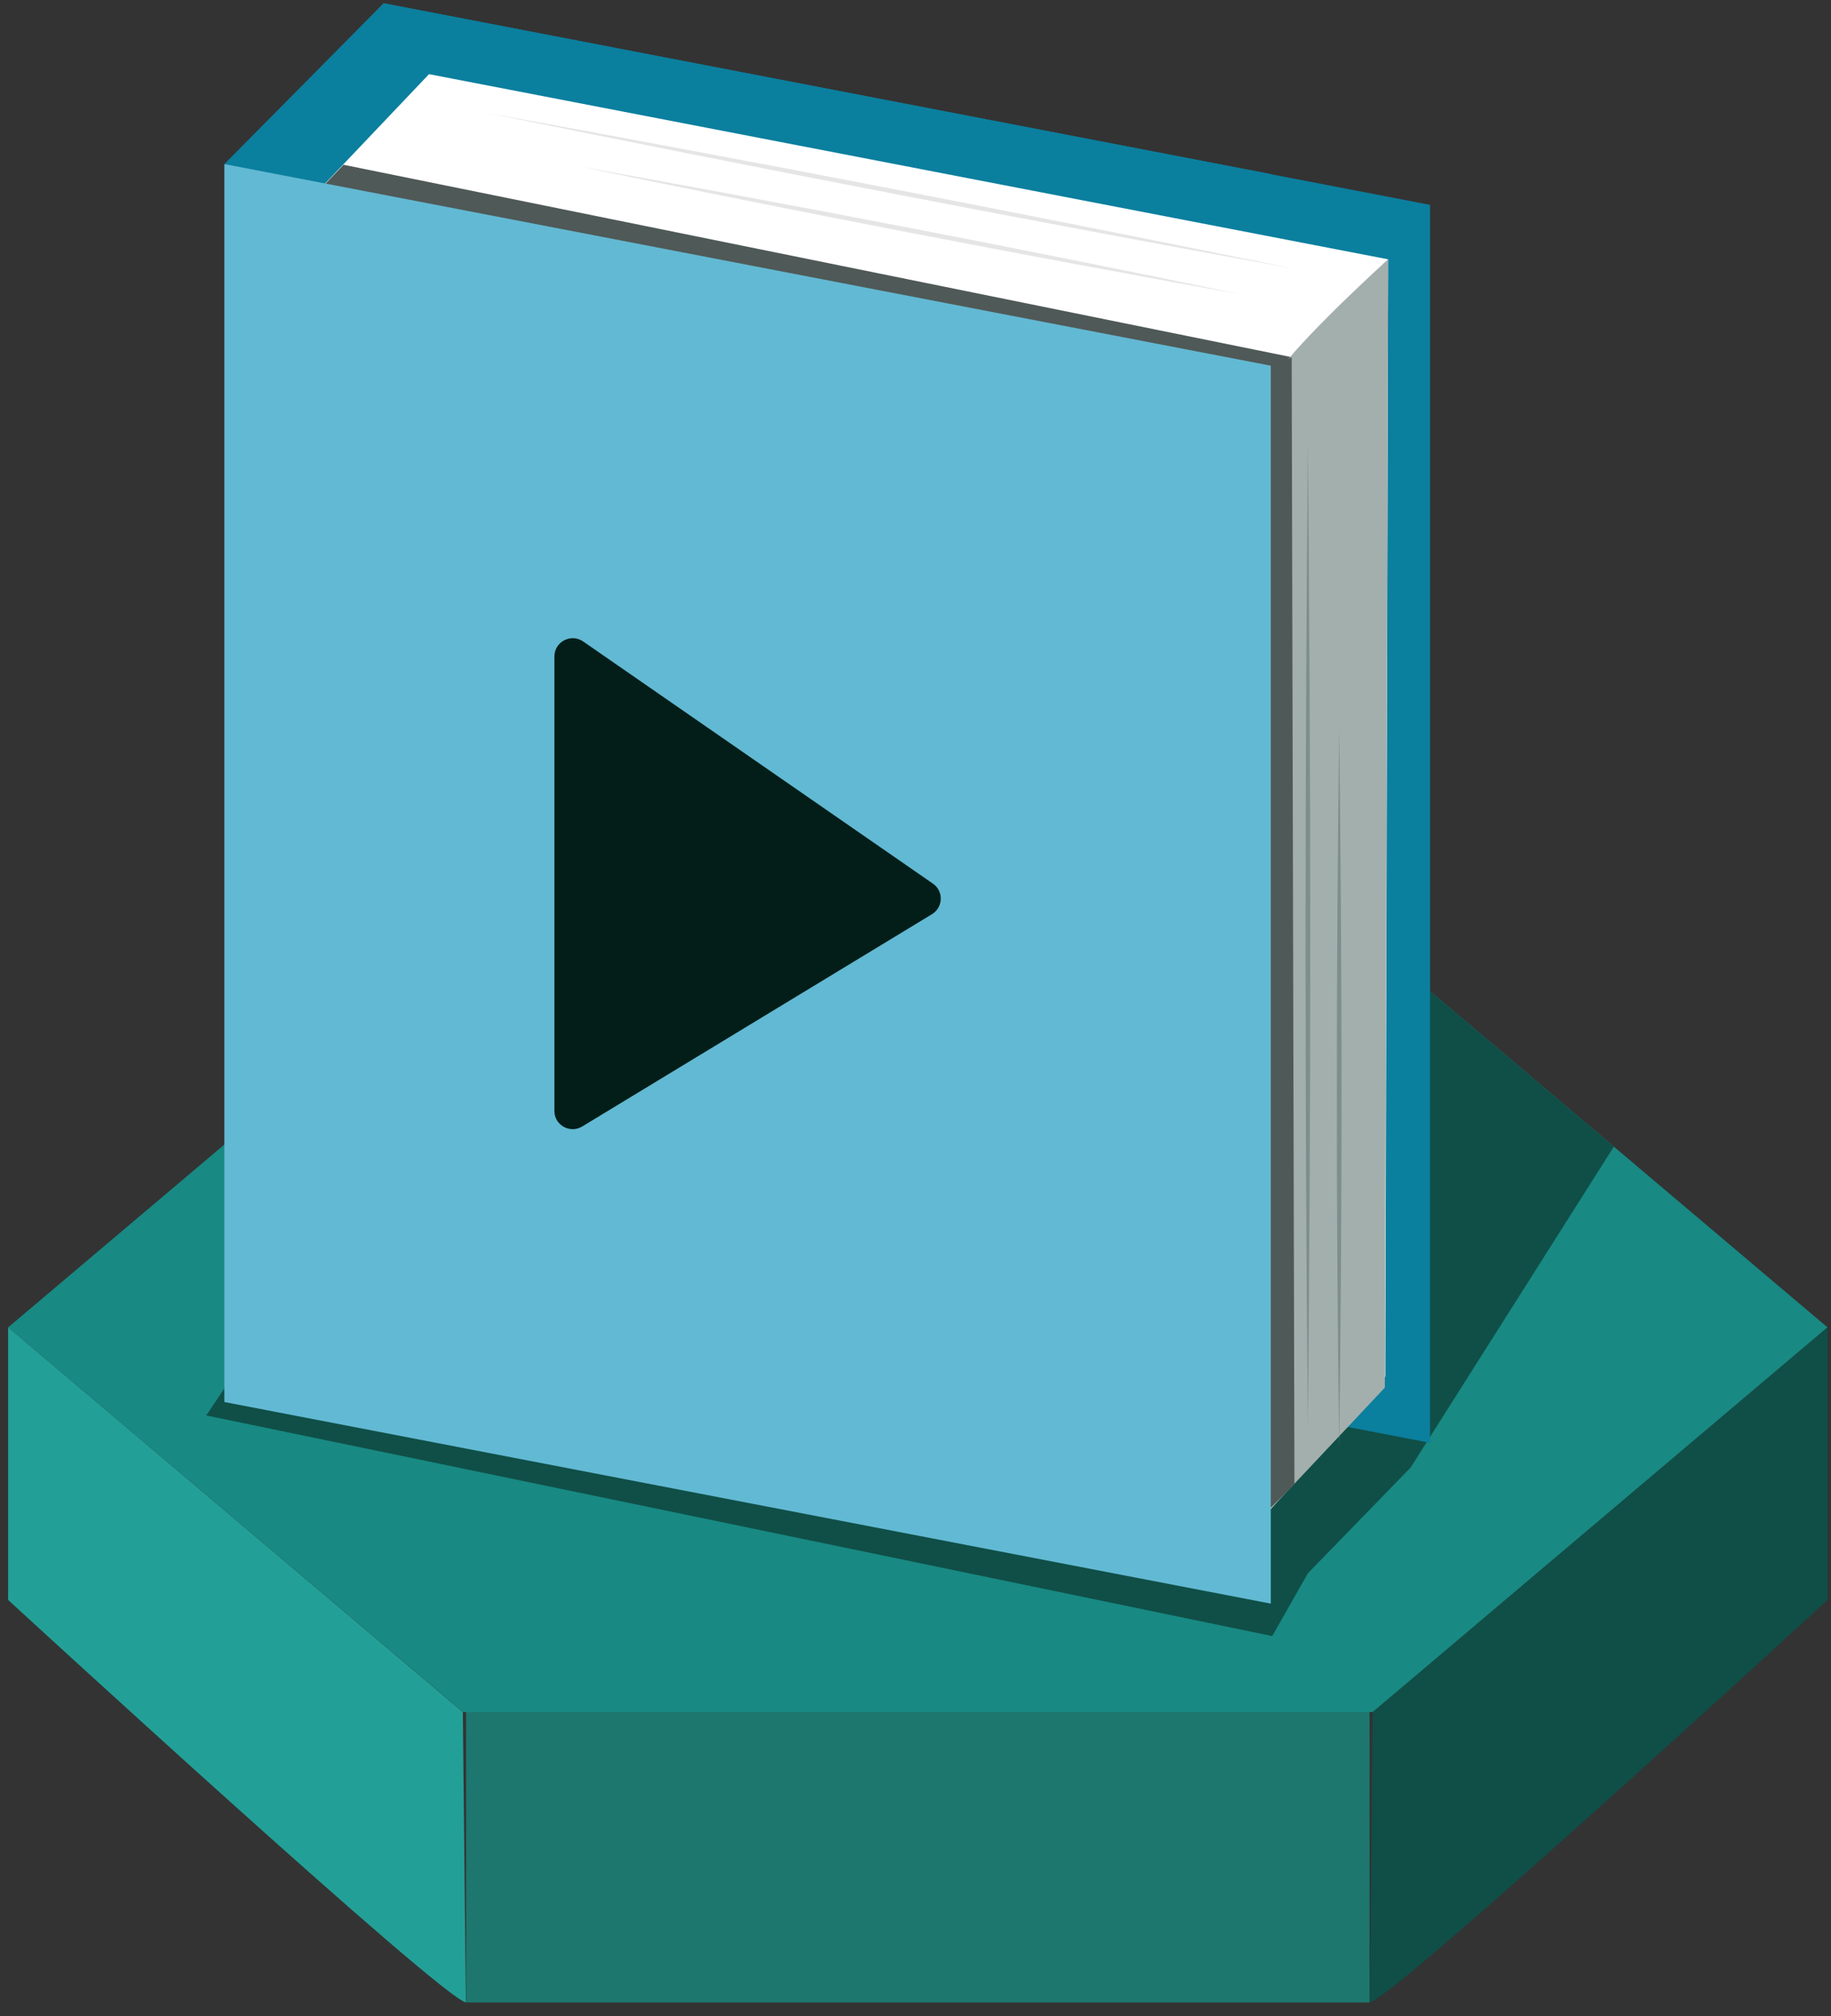 <svg width="79" height="87" viewBox="0 0 79 87" fill="none" xmlns="http://www.w3.org/2000/svg">
<rect x="0" y="0" width="79" height="87" fill="#333333" stroke="none"/>
<g id="Group">
<g id="Group_2">
<path id="Vector" d="M59.09 73.88H20.11V86.41H59.09V73.88Z" fill="#1D776E"/>
<path id="Vector_2" d="M59.23 40.68H19.98L0.35 57.28L19.98 73.88H59.23L78.85 57.28L59.23 40.68Z" fill="#188983"/>
<path id="Vector_3" d="M59.09 86.41C60.11 86.28 78.85 69.04 78.85 69.04V57.28L59.23 73.88L59.1 86.41H59.09Z" fill="#0F4F47"/>
<path id="Vector_4" d="M20.11 86.41C19.09 86.28 0.35 69.04 0.35 69.04V57.28L19.97 73.88L20.1 86.41H20.11Z" fill="#22A097"/>
</g>
<g id="Group_3">
<path id="Vector_5" d="M56.43 67.89L54.89 70.6L8.9 61.08L10.96 58L56.43 67.89Z" fill="#0F4F47"/>
<path id="Vector_6" d="M52.87 69.38L56.43 67.89L60.86 63.33L69.63 49.48L59.23 40.68L22.71 42.16L52.87 69.38Z" fill="#0F4F47"/>
<path id="Vector_7" d="M61.7 62.26L16.55 53.56V0.14L61.7 8.84V62.26Z" fill="#0B7F9E"/>
<path id="Vector_8" d="M9.68 7.08L16.55 0.14L54.83 7.51L21.88 13.39L9.68 7.08Z" fill="#0B7F9E"/>
<path id="Vector_9" d="M18.51 3.2L13.96 7.99L16.9 8.47V52.87L45.33 58.34L54.83 65.12L59.77 59.4L59.89 11.19L18.51 3.2Z" fill="white"/>
<path id="Vector_10" d="M14.82 7.11L56.16 15.5L54.84 16.69L14.03 7.94L14.82 7.11Z" fill="#4F5957"/>
<path id="Vector_11" d="M54.84 16.69C54.83 15.78 59.89 11.19 59.89 11.19L59.75 59.88L54.83 65.11V16.68L54.84 16.69Z" fill="#A3AFAD"/>
<path id="Vector_12" d="M55.73 15.41L55.85 64.05L54.41 65.47L53.78 16.48L55.73 15.41Z" fill="#4F5957"/>
<path id="Vector_13" d="M54.83 69.2L9.68 60.5V7.08L54.83 15.78V69.2Z" fill="#62B9D3"/>
<path id="Vector_14" d="M23.92 28.34V47.94C23.92 48.55 24.59 48.93 25.12 48.61L40.21 39.45C40.7 39.15 40.72 38.45 40.25 38.13L25.16 27.68C24.64 27.32 23.92 27.69 23.92 28.33V28.34Z" fill="#031E19"/>
</g>
<path id="Vector_15" d="M56.43 19.13C56.56 33.31 56.57 47.48 56.43 61.66C56.29 47.48 56.3 33.31 56.43 19.13Z" fill="#7D8E8B"/>
<path id="Vector_16" d="M57.78 31.48C57.91 41.81 57.92 52.13 57.78 62.46C57.64 52.13 57.65 41.81 57.78 31.48Z" fill="#7D8E8B"/>
<path id="Vector_17" d="M21 4.87C32.64 6.98 44.26 9.23 55.85 11.6C44.21 9.49 32.59 7.24 21 4.87Z" fill="#E5E5E5"/>
<path id="Vector_18" d="M24.98 7.18C34.52 8.89 44.04 10.72 53.53 12.7C43.99 10.99 34.47 9.15 24.98 7.18Z" fill="#E5E5E5"/>
</g>
</svg>
